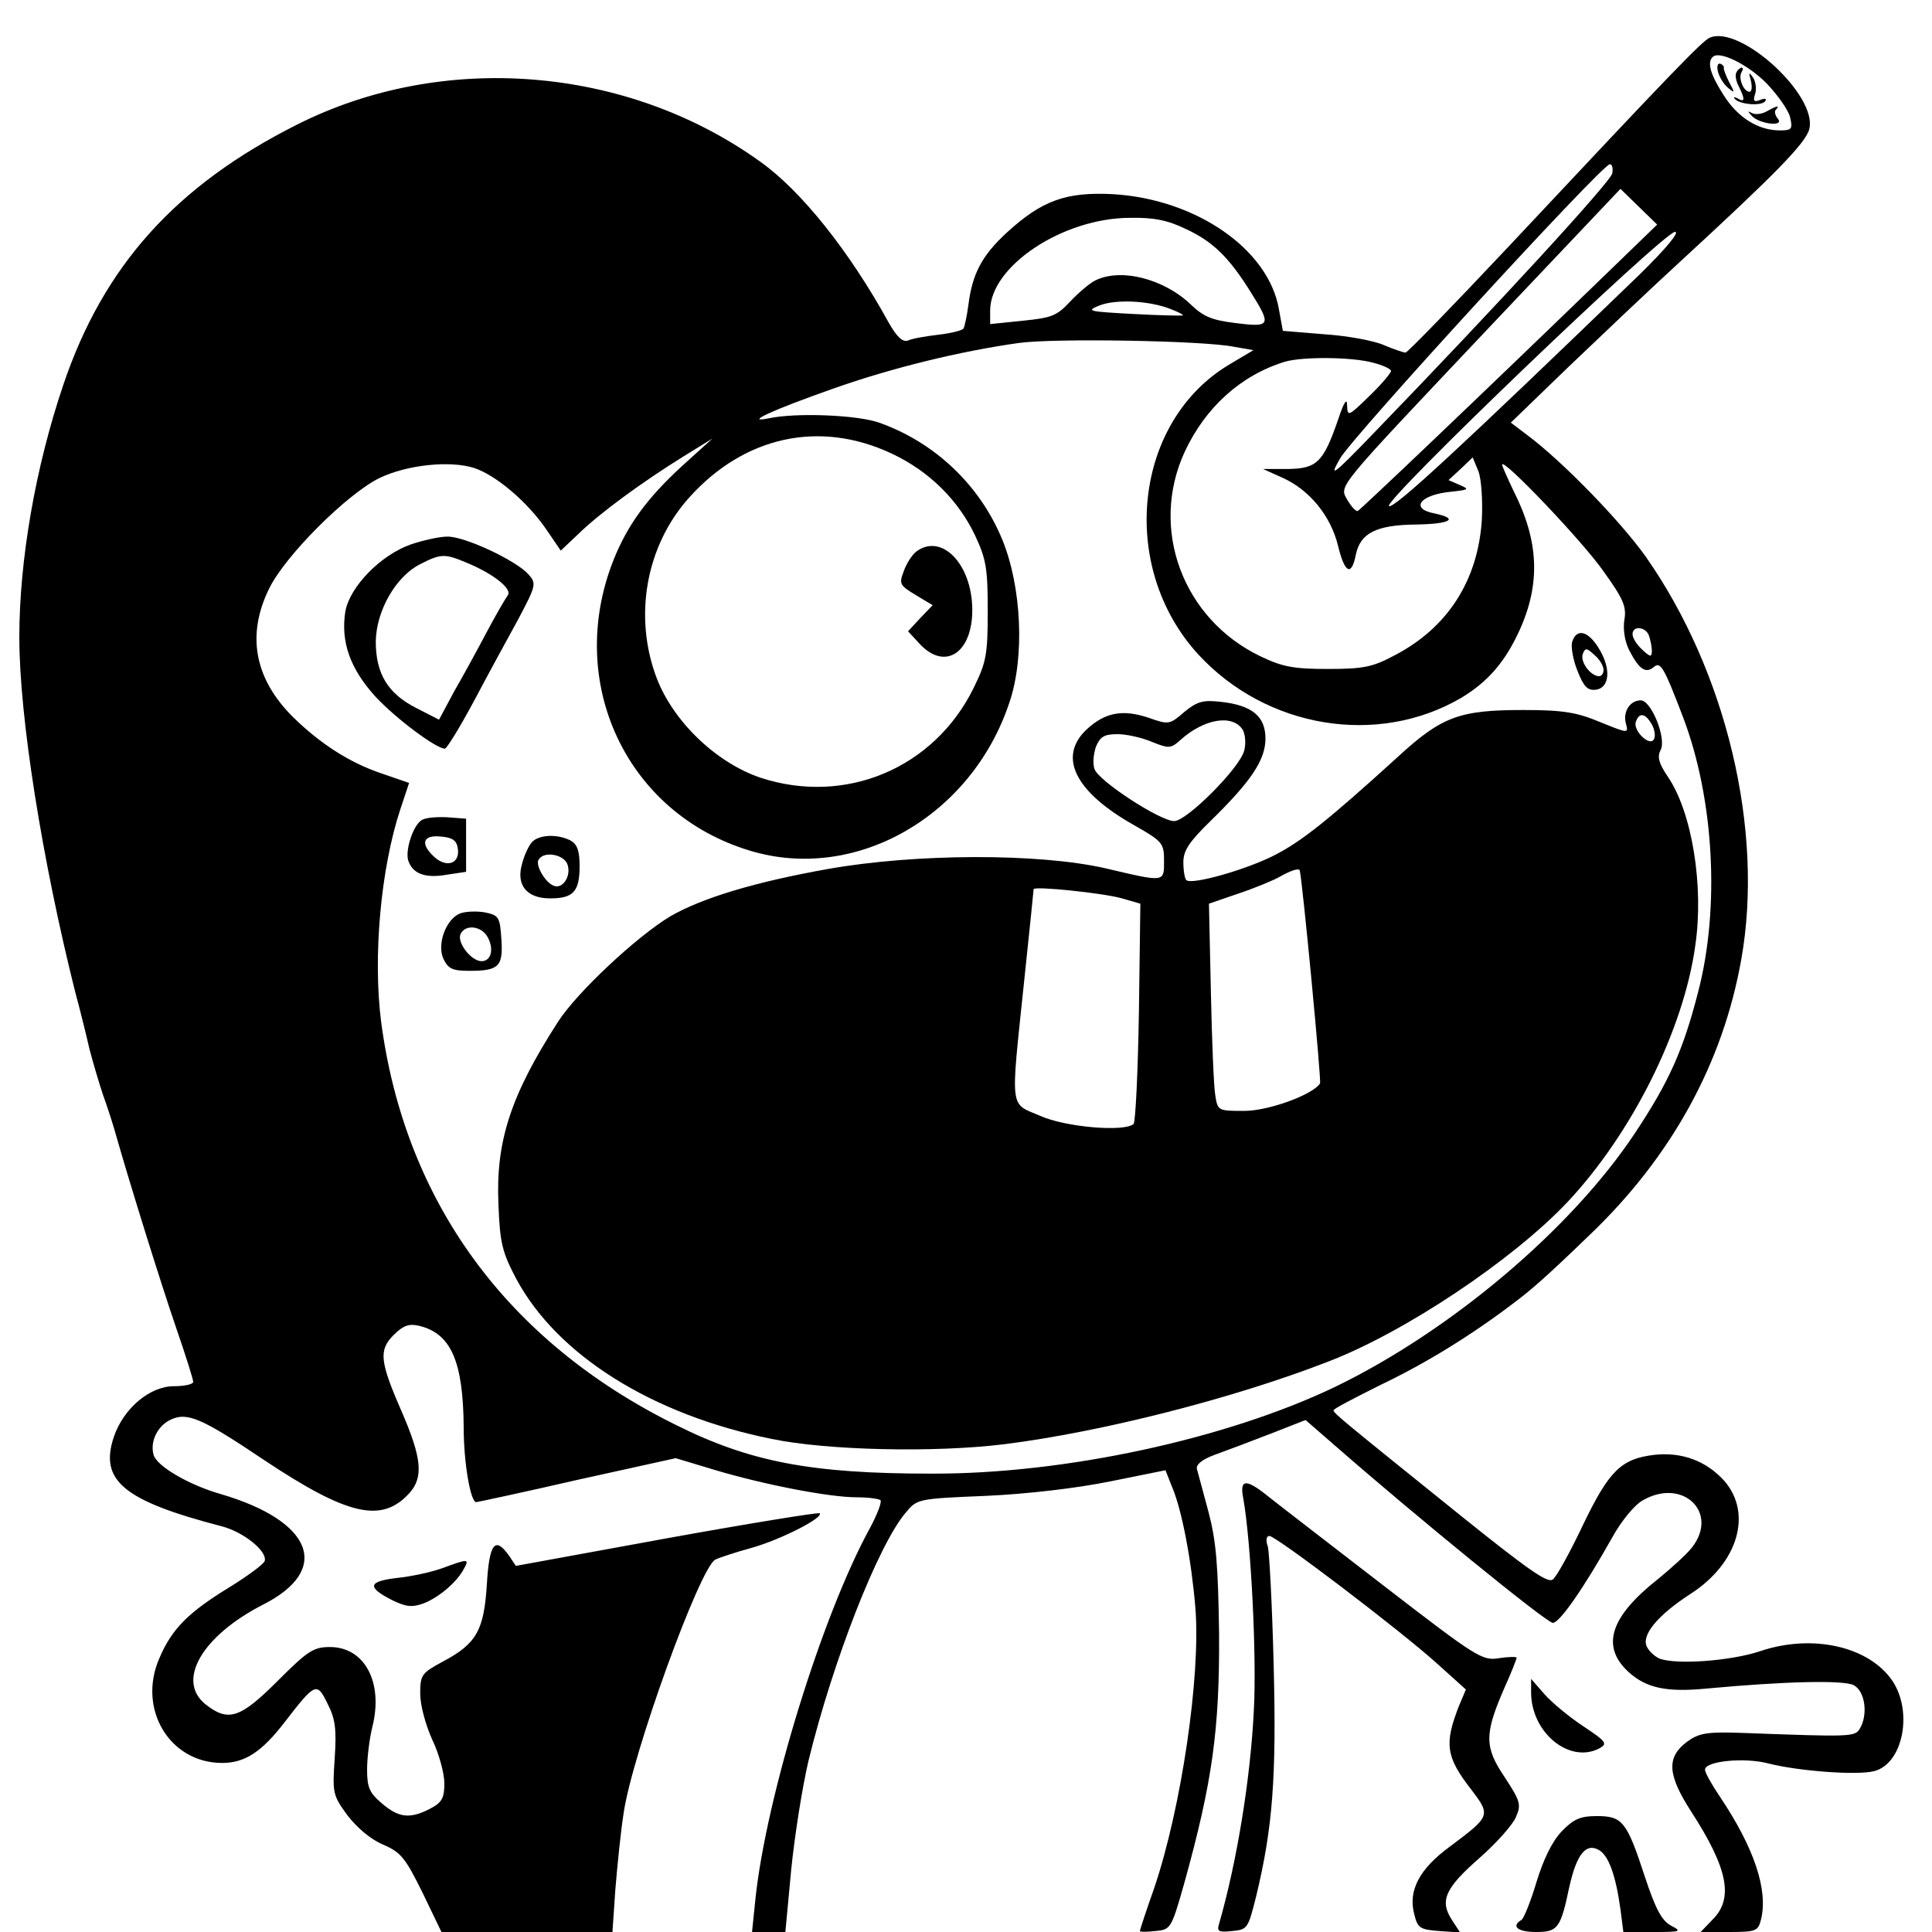 <?xml version="1.0" standalone="no"?>
<!DOCTYPE svg PUBLIC "-//W3C//DTD SVG 20010904//EN"
 "http://www.w3.org/TR/2001/REC-SVG-20010904/DTD/svg10.dtd">
<svg version="1.0" xmlns="http://www.w3.org/2000/svg"
 width="400pt" height="400pt" viewBox="0 0 400 400"
 preserveAspectRatio="xMidYMid meet">
<g transform="translate(0,400) scale(0.1,-0.1)"
fill="#000000" stroke="none">
<path d="M3540 3922 c-16 -7 -75 -68 -419 -435 -112 -119 -207 -217 -211 -217
-4 0 -25 7 -46 16 -21 9 -76 19 -123 22 l-85 7 -8 44 c-21 125 -172 229 -344
239 -97 5 -147 -13 -220 -80 -51 -47 -71 -85 -79 -149 -3 -23 -8 -45 -10 -49
-2 -4 -26 -10 -52 -13 -26 -3 -55 -8 -63 -12 -11 -4 -23 7 -40 37 -82 149
-182 274 -267 334 -276 198 -657 228 -958 76 -251 -126 -401 -293 -484 -539
-58 -171 -91 -364 -91 -522 0 -165 47 -461 116 -736 9 -33 22 -85 29 -116 8
-31 21 -74 28 -95 8 -22 22 -64 30 -94 27 -94 88 -291 123 -393 19 -55 34
-103 34 -108 0 -5 -18 -9 -40 -9 -50 0 -104 -46 -124 -104 -31 -91 19 -133
223 -186 46 -12 95 -52 89 -72 -3 -7 -34 -30 -71 -53 -87 -53 -121 -87 -147
-148 -46 -105 21 -217 130 -217 47 0 82 23 129 84 64 83 67 84 89 39 16 -31
19 -52 15 -113 -5 -72 -4 -77 26 -118 20 -26 48 -50 74 -61 37 -16 46 -27 82
-100 l39 -81 177 0 177 0 6 88 c4 48 11 119 17 157 17 121 158 510 190 526 8
4 41 15 74 24 61 17 151 63 142 72 -3 2 -146 -21 -317 -52 l-312 -57 -14 21
c-29 41 -41 26 -46 -59 -6 -95 -21 -123 -91 -160 -44 -24 -47 -27 -47 -67 0
-23 11 -64 25 -95 14 -29 25 -70 25 -90 0 -31 -5 -40 -30 -53 -41 -21 -64 -19
-99 11 -26 22 -31 33 -31 70 0 25 5 65 11 89 23 92 -16 165 -88 165 -34 0 -46
-8 -108 -70 -77 -77 -102 -86 -149 -49 -62 49 -8 142 119 207 142 72 103 173
-89 229 -66 19 -132 58 -138 81 -8 28 9 61 36 73 34 16 65 2 193 -84 173 -115
243 -131 300 -69 30 33 27 72 -16 171 -45 103 -47 126 -16 157 20 20 32 24 53
19 66 -16 91 -74 92 -210 0 -73 14 -155 26 -155 2 0 96 20 209 46 l204 45 83
-25 c101 -30 235 -56 292 -56 24 0 45 -3 49 -6 3 -4 -7 -30 -22 -58 -99 -180
-215 -557 -237 -768 l-7 -68 34 0 35 0 12 128 c7 70 23 172 36 227 50 205 144
446 201 513 24 29 25 29 167 35 87 4 188 16 257 30 l114 23 13 -33 c21 -48 41
-155 49 -253 11 -140 -29 -412 -85 -578 -17 -48 -30 -88 -30 -90 0 -2 15 -2
32 0 32 3 33 4 61 103 57 206 72 314 71 510 -2 146 -6 194 -22 255 -11 41 -22
81 -24 89 -2 9 12 20 37 29 22 8 73 27 114 43 l74 29 61 -53 c167 -146 438
-367 451 -367 14 0 64 72 123 177 18 33 46 67 62 76 83 49 160 -24 103 -97
-11 -14 -43 -43 -70 -65 -99 -78 -119 -139 -62 -192 37 -34 79 -43 162 -35
161 15 284 18 305 7 24 -13 30 -62 12 -91 -10 -16 -22 -16 -237 -8 -80 3 -95
0 -120 -18 -43 -32 -41 -68 8 -144 77 -119 89 -181 44 -225 l-24 -25 59 0 c56
0 60 2 66 26 15 61 -14 148 -85 254 -17 25 -31 50 -31 56 0 18 82 26 131 13
63 -16 184 -25 219 -16 60 15 81 123 38 187 -49 72 -167 98 -275 61 -61 -20
-172 -28 -207 -15 -9 4 -21 14 -26 24 -13 24 22 66 90 110 98 63 129 166 70
234 -37 41 -87 60 -144 54 -69 -8 -94 -32 -148 -144 -27 -57 -55 -108 -63
-114 -10 -9 -51 20 -187 129 -247 199 -267 215 -267 221 -1 3 44 26 98 53 94
45 188 103 276 170 36 27 68 55 155 139 171 163 277 357 315 571 48 268 -31
597 -198 835 -52 73 -172 197 -246 252 l-33 25 119 115 c66 63 168 160 228
215 200 184 264 249 271 278 17 70 -143 216 -206 189z m117 -94 c23 -24 45
-55 49 -70 6 -25 4 -28 -21 -28 -45 0 -88 27 -117 74 -27 42 -34 67 -22 78 13
14 72 -15 111 -54z m-319 -187 c-3 -17 -235 -270 -497 -541 -82 -85 -90 -90
-67 -50 24 44 543 610 559 610 5 0 7 -9 5 -19z m0 -196 c-281 -272 -521 -500
-527 -503 -4 -1 -13 9 -21 22 -17 32 -31 15 295 360 l270 285 38 -37 38 -37
-93 -90z m-883 81 c56 -26 89 -58 134 -130 44 -70 42 -74 -30 -65 -49 6 -67
13 -93 38 -56 54 -146 77 -199 50 -12 -6 -35 -26 -52 -44 -27 -29 -38 -33 -97
-39 l-68 -7 0 28 c0 92 151 192 290 192 48 1 78 -5 115 -23z m940 -94 c-374
-361 -506 -483 -519 -480 -20 4 569 568 592 568 10 0 -18 -34 -73 -88z m-971
-72 c16 -6 27 -12 25 -13 -2 -1 -49 0 -104 3 -91 5 -97 6 -70 17 33 14 104 11
149 -7z m131 -78 l40 -7 -47 -28 c-201 -117 -234 -420 -67 -602 141 -153 371
-191 544 -90 55 33 91 74 121 140 44 97 40 185 -12 288 -13 27 -24 52 -24 55
0 16 167 -159 210 -221 41 -57 48 -73 43 -101 -3 -20 1 -45 11 -64 20 -38 33
-47 50 -33 14 12 21 0 61 -105 64 -169 76 -394 31 -567 -31 -121 -60 -186
-131 -293 -132 -199 -381 -409 -620 -525 -225 -108 -560 -181 -837 -180 -248
0 -375 24 -529 101 -350 173 -561 463 -610 835 -17 134 -1 316 40 440 l18 54
-58 20 c-65 22 -126 61 -183 117 -79 79 -96 169 -49 265 33 68 160 195 228
229 58 28 147 37 197 21 45 -15 110 -70 149 -127 l30 -44 37 35 c43 42 130
106 217 160 l60 37 -63 -57 c-72 -66 -113 -122 -142 -195 -100 -253 27 -524
282 -601 219 -67 460 71 538 307 32 94 25 240 -15 337 -46 112 -139 201 -255
242 -45 16 -172 21 -228 9 -54 -11 7 17 132 61 121 43 264 78 386 95 72 10
382 5 445 -8z m288 -33 c20 -5 37 -13 37 -17 0 -4 -20 -28 -45 -52 -43 -42
-45 -43 -46 -20 0 17 -6 9 -18 -27 -31 -90 -44 -103 -104 -104 l-52 0 40 -18
c56 -25 100 -79 115 -140 14 -58 28 -65 37 -20 9 45 42 62 123 63 73 1 92 12
40 23 -52 10 -30 39 35 45 36 4 38 5 17 14 l-23 10 25 23 25 24 12 -29 c6 -16
9 -60 7 -100 -8 -126 -71 -224 -181 -281 -45 -24 -64 -28 -137 -28 -71 0 -94
4 -140 26 -161 77 -231 264 -157 424 43 92 116 158 207 186 37 11 140 10 183
-2z m-997 -188 c77 -36 138 -96 173 -170 23 -49 26 -69 26 -156 0 -90 -3 -106
-29 -159 -82 -167 -266 -244 -442 -186 -91 31 -179 115 -214 205 -49 128 -23
275 67 375 114 127 270 161 419 91z m1568 -377 c3 -9 6 -23 6 -31 0 -14 -3
-14 -20 2 -11 10 -20 24 -20 32 0 18 27 16 34 -3z"/>
<path d="M3557 3851 c3 -11 12 -26 21 -33 14 -12 14 -10 2 12 -7 14 -12 27
-11 30 1 2 -2 6 -7 8 -6 2 -8 -6 -5 -17z"/>
<path d="M3595 3850 c-3 -5 -1 -18 5 -29 13 -26 13 -34 -2 -25 -7 4 -10 3 -6
-1 11 -12 57 -15 63 -4 3 5 -1 6 -11 2 -13 -5 -15 -2 -10 13 3 10 1 26 -5 34
-8 12 -9 10 -4 -7 3 -13 2 -23 -3 -23 -12 0 -24 29 -16 41 3 5 3 9 0 9 -3 0
-8 -4 -11 -10z"/>
<path d="M3657 3769 c-9 -5 -23 -7 -30 -3 -9 5 -9 4 0 -6 16 -17 68 -23 54 -6
-6 7 -8 16 -4 19 9 10 1 8 -20 -4z"/>
<path d="M851 2873 c-63 -22 -127 -88 -136 -139 -10 -63 10 -119 63 -177 42
-45 125 -107 143 -107 4 0 31 44 60 98 28 53 70 130 92 170 37 70 38 74 21 93
-26 29 -133 79 -168 78 -17 0 -51 -8 -75 -16z m115 -38 c56 -23 96 -55 85 -68
-5 -7 -25 -41 -44 -77 -19 -36 -49 -91 -67 -122 l-31 -58 -47 24 c-59 30 -84
71 -84 138 1 64 42 135 92 160 43 22 51 22 96 3z"/>
<path d="M3255 2671 c-3 -10 2 -38 11 -60 13 -33 21 -41 38 -39 29 4 32 44 6
86 -22 36 -46 42 -55 13z m65 -58 c0 -7 -4 -13 -9 -13 -18 0 -40 30 -34 46 5
13 8 13 24 -2 11 -9 19 -23 19 -31z"/>
<path d="M2452 2526 c-30 -26 -32 -27 -74 -12 -54 18 -90 11 -128 -24 -61 -57
-24 -130 99 -199 58 -33 61 -37 61 -73 0 -45 3 -45 -120 -16 -139 32 -394 31
-575 -1 -152 -27 -261 -60 -327 -98 -70 -42 -194 -158 -233 -219 -98 -152
-129 -248 -123 -378 3 -80 8 -99 37 -154 85 -158 281 -281 528 -331 115 -24
338 -29 483 -11 199 25 472 94 670 171 159 61 383 211 496 331 133 142 240
356 264 531 18 123 -7 276 -57 349 -19 28 -22 41 -15 55 13 23 -19 103 -41
103 -22 0 -37 -23 -31 -47 6 -22 6 -22 -53 2 -48 20 -76 25 -159 25 -132 0
-169 -13 -261 -98 -142 -129 -198 -174 -255 -203 -59 -30 -172 -62 -182 -51
-3 3 -6 19 -6 37 0 24 12 42 56 85 85 83 114 127 114 171 0 46 -28 69 -93 76
-36 4 -48 1 -75 -21z m968 -26 c6 -11 8 -25 4 -31 -9 -15 -44 19 -37 37 7 20
20 17 33 -6z m-847 -11 c5 -9 7 -28 3 -43 -9 -36 -119 -146 -145 -146 -29 0
-158 84 -165 108 -4 11 -2 31 3 46 9 21 17 26 45 26 18 0 50 -7 71 -16 35 -14
39 -14 59 4 49 44 108 54 129 21z m118 -291 c6 -26 45 -435 42 -441 -14 -23
-106 -57 -157 -57 -54 0 -55 0 -60 33 -3 17 -7 114 -9 214 l-4 182 61 21 c33
11 72 27 86 35 23 13 39 18 41 13z m-368 -58 l38 -11 -3 -224 c-2 -123 -7
-227 -11 -232 -18 -17 -141 -7 -194 17 -63 27 -61 7 -33 275 11 104 20 192 20
194 0 7 145 -8 183 -19z"/>
<path d="M873 2302 c-18 -11 -34 -62 -28 -83 9 -28 35 -38 80 -30 l40 6 0 55
0 55 -40 3 c-22 1 -45 -1 -52 -6z m75 -60 c4 -30 -23 -39 -48 -17 -31 28 -25
47 13 43 24 -2 33 -8 35 -26z"/>
<path d="M1101 2256 c-7 -8 -16 -28 -20 -44 -13 -44 9 -72 58 -72 48 0 61 14
61 67 0 32 -5 45 -19 53 -28 14 -66 12 -80 -4z m74 -46 c8 -24 -10 -51 -28
-44 -18 6 -39 43 -32 54 11 19 53 11 60 -10z"/>
<path d="M953 2109 c-29 -11 -49 -63 -35 -94 10 -21 19 -25 54 -25 61 0 70 9
66 66 -3 45 -5 49 -34 55 -17 3 -40 2 -51 -2z m57 -50 c13 -24 7 -49 -13 -49
-21 0 -50 37 -44 55 9 22 44 19 57 -6z"/>
<path d="M1897 2858 c-9 -7 -21 -26 -26 -41 -10 -26 -8 -29 25 -49 l35 -21
-26 -27 -25 -27 24 -26 c53 -57 110 -18 109 72 -1 94 -64 158 -116 119z"/>
<path d="M2574 898 c16 -89 28 -327 22 -438 -7 -143 -35 -314 -72 -443 -5 -16
-1 -18 27 -15 32 3 33 5 50 73 34 141 42 246 36 477 -3 123 -9 233 -12 246 -5
13 -3 22 3 22 14 0 273 -197 347 -264 l60 -54 -14 -33 c-31 -79 -28 -106 25
-174 41 -54 40 -55 -44 -118 -63 -46 -87 -91 -74 -140 7 -29 12 -32 52 -35
l43 -3 -17 26 c-26 40 -14 66 58 129 35 31 69 69 75 85 11 25 8 33 -24 82 -42
62 -42 89 0 185 14 31 25 59 25 62 0 2 -16 2 -36 -1 -35 -6 -46 1 -238 149
-110 85 -218 168 -238 184 -48 39 -62 39 -54 -2z"/>
<path d="M915 753 c-22 -8 -64 -17 -93 -20 -60 -7 -63 -19 -10 -46 29 -14 41
-15 64 -7 32 12 71 45 85 73 11 20 8 20 -46 0z"/>
<path d="M3170 496 c0 -83 79 -148 141 -116 18 10 15 14 -33 46 -29 19 -65 49
-80 66 l-28 32 0 -28z"/>
<path d="M3233 208 c-20 -21 -38 -59 -52 -105 -12 -40 -26 -75 -31 -78 -22
-13 -8 -25 30 -25 45 0 51 7 69 93 15 67 34 92 61 77 20 -11 35 -51 45 -123
l6 -47 62 0 c57 0 60 1 37 13 -19 10 -32 33 -55 103 -37 113 -46 124 -99 124
-34 0 -48 -6 -73 -32z"/>
</g>
</svg>
